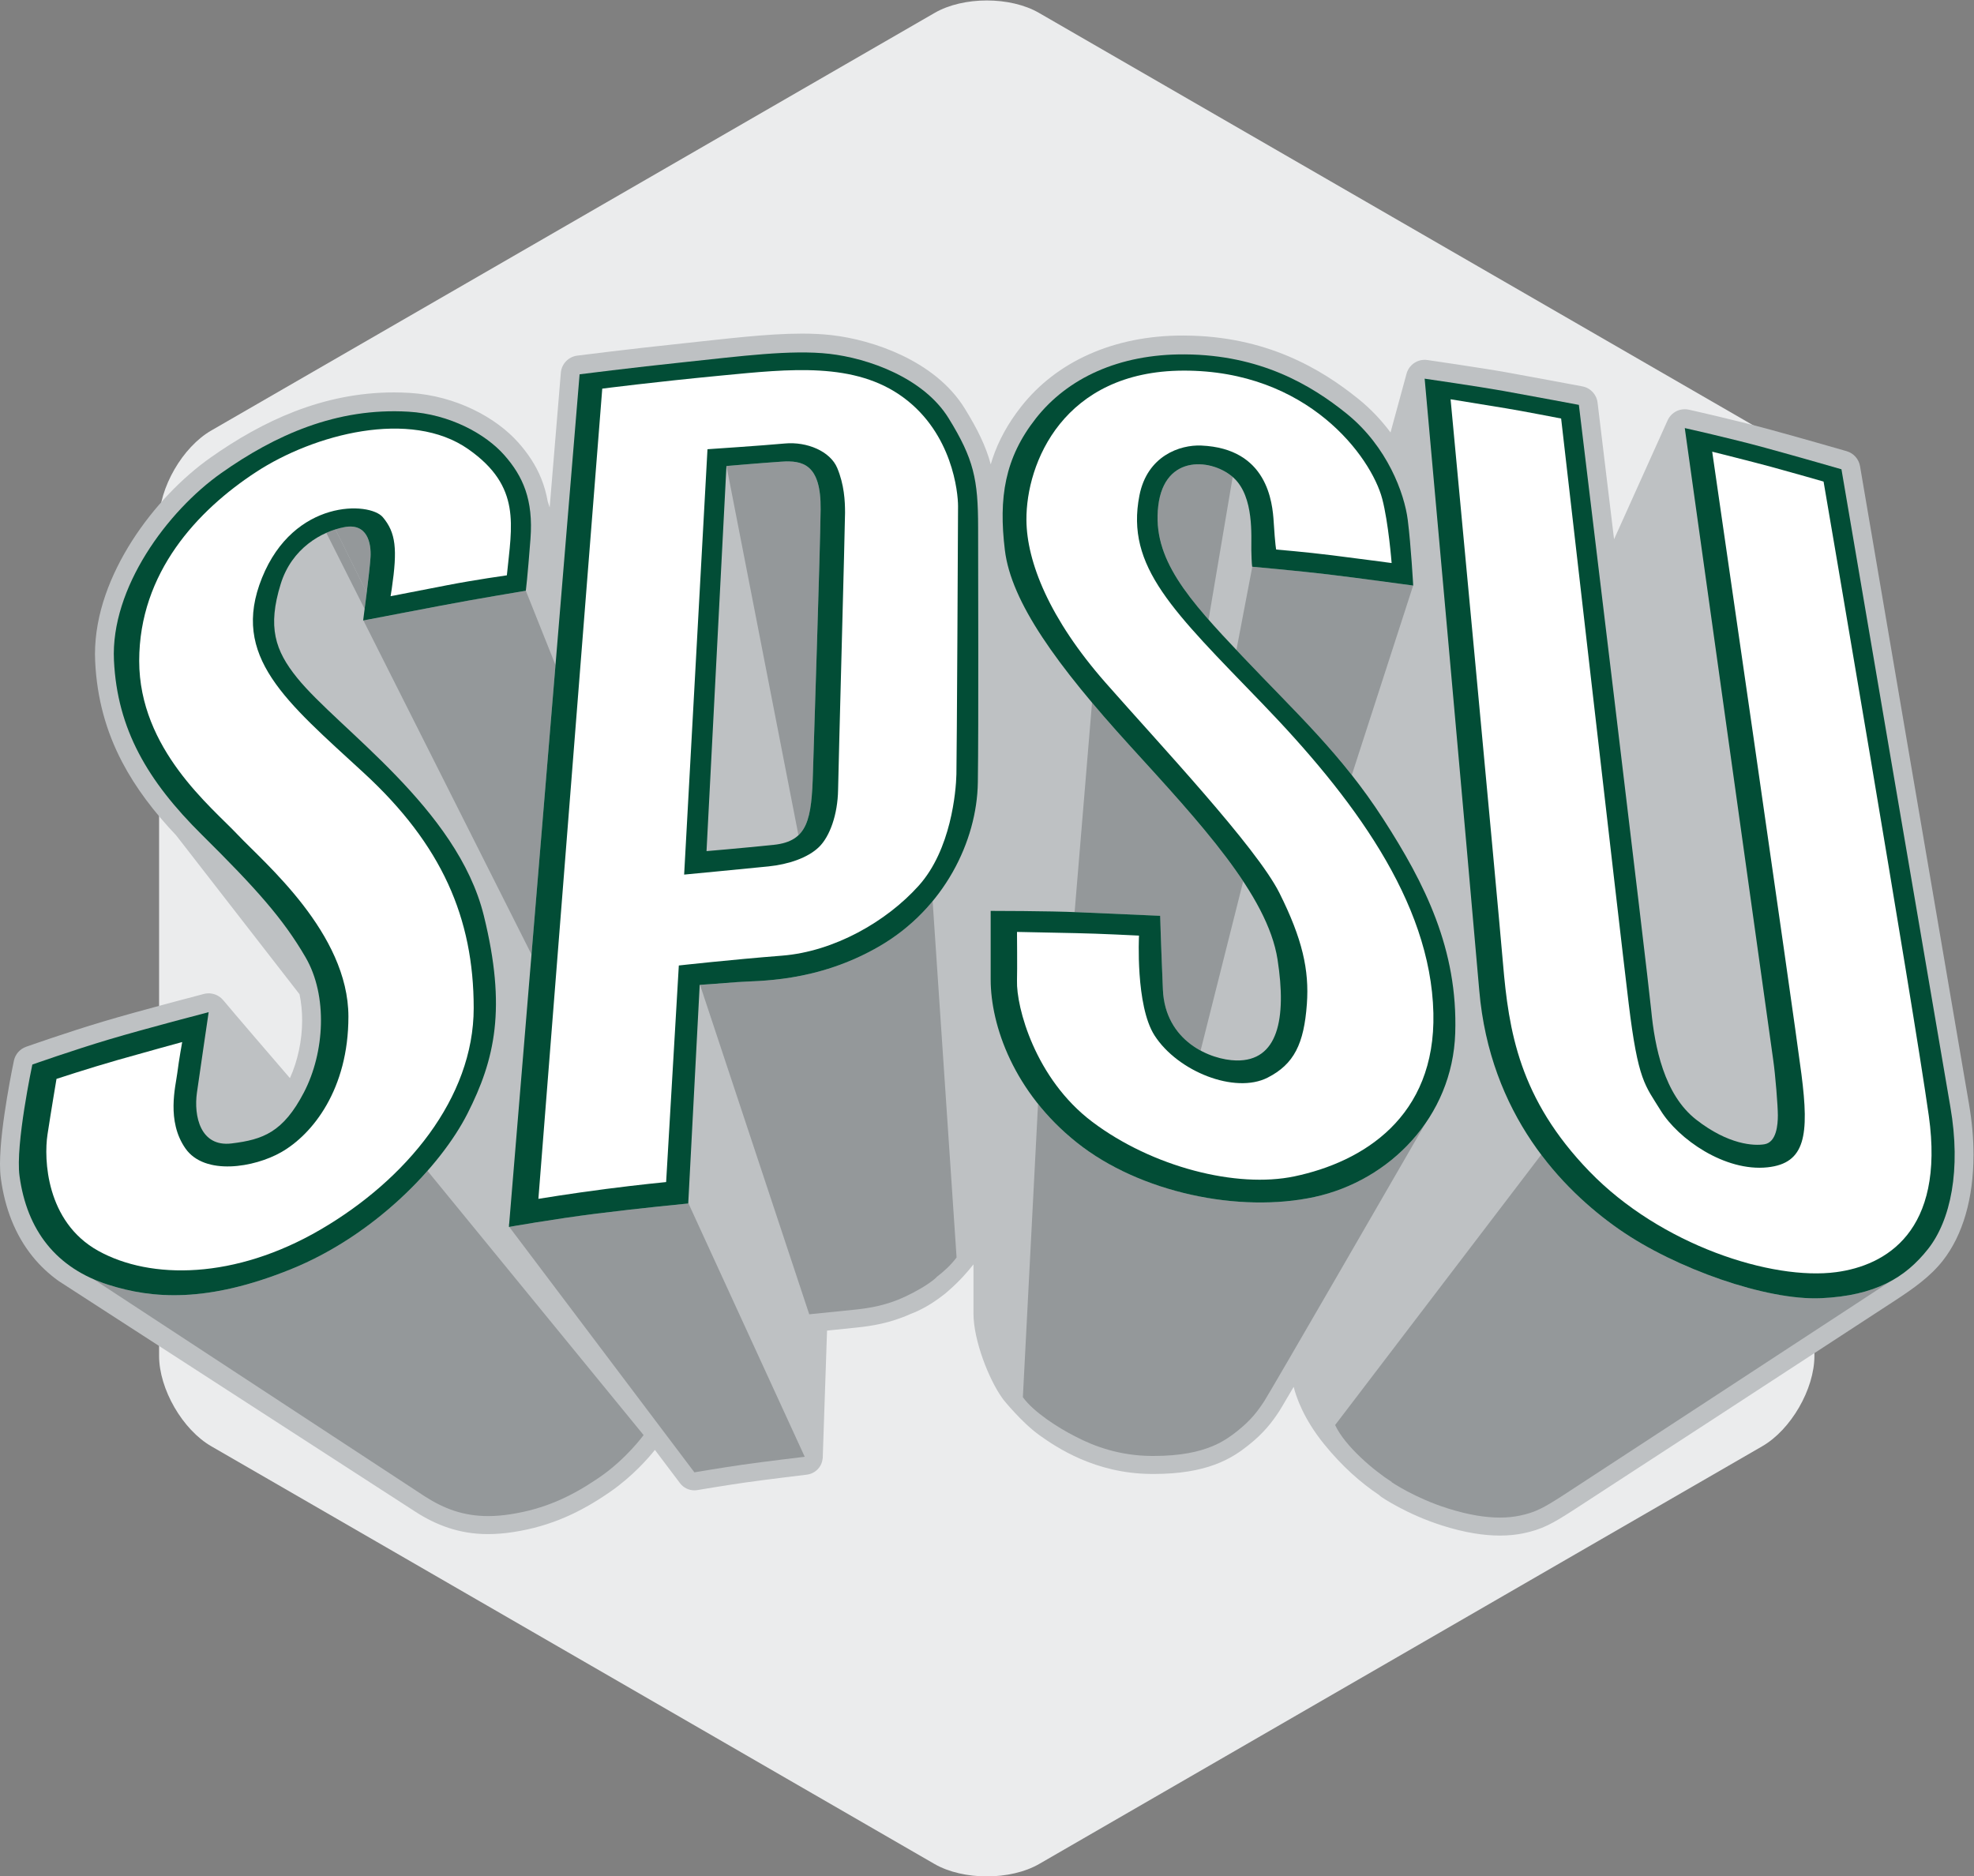 <?xml version="1.0" encoding="UTF-8" standalone="no"?>
<!-- Created with Inkscape (http://www.inkscape.org/) -->

<svg
   xmlns:dc="http://purl.org/dc/elements/1.1/"
   xmlns:cc="http://creativecommons.org/ns#"
   xmlns:rdf="http://www.w3.org/1999/02/22-rdf-syntax-ns#"
   xmlns:svg="http://www.w3.org/2000/svg"
   xmlns="http://www.w3.org/2000/svg"
   xmlns:sodipodi="http://sodipodi.sourceforge.net/DTD/sodipodi-0.dtd"
   xmlns:inkscape="http://www.inkscape.org/namespaces/inkscape"
   version="1.1"
   id="svg2"
   xml:space="preserve"
   width="908.76"
   height="863.867"
   viewBox="0 0 908.76 863.867"
   sodipodi:docname="SPSU Big2.svg"
   inkscape:version="0.92.1 r15371"><rect x="0" y="0" width="908.76" height="863.867" fill="#808080" stroke="none"/><defs
     id="defs6" /><sodipodi:namedview
     pagecolor="#ffffff"
     bordercolor="#666666"
     borderopacity="1"
     objecttolerance="10"
     gridtolerance="10"
     guidetolerance="10"
     inkscape:pageopacity="0"
     inkscape:pageshadow="2"
     inkscape:window-width="1440"
     inkscape:window-height="843"
     id="namedview4"
     showgrid="false"
     inkscape:zoom="0.2731903"
     inkscape:cx="-186.19912"
     inkscape:cy="431.93335"
     inkscape:window-x="0"
     inkscape:window-y="31"
     inkscape:window-maximized="1"
     inkscape:current-layer="g10" /><g
     id="g10"
     inkscape:groupmode="layer"
     inkscape:label="ink_ext_XXXXXX"
     transform="matrix(1.333,0,0,-1.333,0,863.867)"><g
       id="g12"
       transform="scale(0.1)"><path
         d="m 6266.25,1797.56 c 0,-114.48 -81.09,-255.15 -180.63,-312.21 L 3588.57,42.742 c -99,-56.973 -261.9,-56.973 -360.99,0 L 730.078,1485.35 c -99.539,57.15 -180.629,197.73 -180.629,312.21 v 2884.05 c 0,114.57 81.09,255.33 180.629,312.39 L 3227.58,6435.89 c 99.09,57.51 261.99,57.51 360.99,0 L 6085.62,4994 c 99.54,-57.06 180.63,-197.82 180.63,-312.39 V 1797.56"
         style="fill:#ebeced;fill-opacity:1;fill-rule:nonzero;stroke:none"
         id="path14"
         inkscape:connector-curvature="0" /><path
         d="m 5759.1,5028.47 -184.77,-410.31 c -33.03,274.05 -56.97,471.96 -56.97,471.96 -3.42,28.26 -24.66,50.85 -52.56,56.07 -0.18,0.09 -176.31,33.03 -260.64,48.24 -86.31,15.48 -274.23,42.66 -274.68,42.75 -19.71,2.88 -39.51,-3.42 -54,-17.19 -9.63,-9.09 -16.02,-20.7 -18.72,-33.21 l -54.45,-199.8 c -30.24,40.68 -66.87,80.28 -110.88,115.74 -65.07,52.56 -145.17,107.01 -243.99,148.41 -98.82,41.49 -216.36,69.66 -354.42,70.56 -2.25,0.09 -4.68,0.09 -7.11,0.09 -241.74,0.45 -438.57,-91.8 -559.17,-245.43 -45.9,-58.23 -78.84,-118.44 -99.63,-181.62 -1.98,-5.94 -3.69,-11.88 -5.49,-17.82 -16.92,63.18 -45.99,121.95 -90.09,193.41 -52.56,84.69 -132.84,142.83 -215.91,182.7 -83.34,39.78 -170.46,61.74 -243.99,70.2 -32.67,3.69 -66.69,5.22 -101.97,5.22 -123.3,-0.09 -263.16,-18.18 -408.96,-33.48 -189.45,-19.89 -366.93,-42.57 -367.2,-42.57 -30.42,-3.87 -54.09,-28.62 -56.61,-59.13 l -38.61,-465.39 -6.66,20.79 c -4.95,28.08 -12.42,54.36 -22.32,78.84 -19.26,47.88 -47.16,88.38 -79.02,124.38 -39.06,44.01 -92.34,83.7 -156.24,114.57 -63.9,30.69 -138.6,52.38 -219.51,57.24 -18.27,1.08 -36.45,1.62 -54.36,1.62 -245.34,0 -454.682,-99.18 -633.69,-225.54 -97.832,-69.21 -195.3,-169.65 -270.449,-287.01 -74.703,-117.36 -127.801,-252.09 -128.07,-391.05 0,-8.28 0.18,-16.56 0.629,-24.84 5.941,-127.53 37.711,-242.1 92.969,-347.67 46.8,-89.46 109.8,-172.35 186.929,-253.89 l 425.882,-548.55 c 6.03,-28.53 9.09,-58.86 9.09,-89.91 0.09,-69.21 -15.39,-140.85 -42.21,-199.8 -20.07,23.31 -215.012,249.84 -225.898,264.06 -1.891,2.52 -3.872,4.68 -5.942,6.75 -1.711,1.89 -3.422,3.78 -5.308,5.4 -2.614,2.34 -5.403,4.41 -8.372,6.21 l -6.121,3.6 c -13.859,6.84 -29.968,8.73 -45.359,4.77 -0.359,-0.09 -217.891,-56.61 -346.32,-94.86 C 229.5,2914.64 90.539,2865.41 90,2865.23 68.672,2857.67 52.738,2839.58 48.059,2817.44 47.969,2816.81 36.09,2761.19 24.211,2689.37 12.328,2617.28 0.18,2530.16 0,2460.5 0,2443.04 0.809,2426.57 2.969,2410.55 16.828,2307.59 52.379,2215.7 112.051,2141.63 c 25.828,-32.22 56.16,-60.66 90.359,-85.23 l 1231.2,-796.32 0.54,-0.36 c 71.73,-46.53 153,-77.49 249.75,-77.49 h 1.98 c 27.45,0 56.07,2.25 86.13,6.93 134.01,20.34 237.24,71.37 333.99,138.15 78.57,54.18 133.29,117.54 155.79,145.71 l 86.67,-114.93 c 11.79,-15.75 30.33,-24.75 49.68,-24.75 3.42,0 6.84,0.27 10.35,0.9 0.09,0 22.77,3.87 54.72,9 31.95,5.22 73.08,11.7 109.17,16.92 35.91,5.13 89.73,12.06 134.28,17.55 44.55,5.58 79.83,9.81 79.92,9.81 19.8,2.34 37.08,13.95 46.89,31.32 4.32,7.74 6.75,16.2 7.56,24.75 l 0.27,-0.27 14.94,441.72 c 35.19,3.6 78.66,8.01 104.04,10.71 47.97,5.04 113.13,14.67 183.33,46.26 38.34,14.4 73.08,35.1 103.41,57.78 13.14,9.36 22.95,17.46 30.15,24.3 l 0.36,0.36 c 37.26,32.4 66.06,65.79 84.42,89.37 0,-34.29 0,-98.1 0,-169.65 0,-93.33 53.55,-227.79 98.46,-290.79 1.53,-2.43 3.15,-4.77 4.95,-7.02 0.63,-0.81 16.2,-20.16 39.24,-44.82 23.22,-24.84 53.1,-54.81 86.22,-78.57 55.98,-39.78 189.9,-131.67 384.75,-133.02 2.7,-0.09 5.4,-0.09 8.01,-0.09 h 0.45 c 90.45,0 158.22,12.69 211.05,32.13 52.74,19.35 89.73,45.81 115.2,66.24 53.01,41.58 83.07,80.46 108.18,119.34 2.7,4.14 5.4,8.73 10.08,16.56 8.37,14.04 21.87,37.08 39.24,66.69 8.37,-33.66 33.57,-109.53 104.58,-197.28 62.1,-76.68 126.18,-133.29 190.26,-176.22 2.61,-2.61 5.4,-4.95 8.46,-7.11 3.06,-1.98 87.21,-59.58 209.52,-98.37 78.57,-24.93 144.18,-34.74 199.35,-34.74 29.61,0 56.16,2.79 79.65,7.56 31.41,6.3 58.95,15.21 85.68,28.17 26.91,12.96 52.2,28.89 85.5,50.22 56.97,36.63 872.73,567.99 1113.12,725.31 64.17,41.94 122.04,82.71 165.6,137.97 69.21,88.29 105.93,214.65 106.2,365.67 0,55.62 -5.13,114.75 -15.84,176.85 -18.81,108.72 -112.86,659.34 -202.23,1182.6 -44.64,261.63 -88.11,516.42 -120.42,705.87 -16.11,94.68 -29.52,173.07 -38.88,227.79 -9.27,54.63 -14.58,85.59 -14.58,85.68 -4.23,24.48 -22.14,44.55 -45.99,51.48 -0.18,0.09 -143.55,41.58 -264.96,74.79 -122.94,33.57 -279.63,68.49 -280.08,68.58 -20.88,4.68 -42.66,-1.26 -58.32,-15.66 -6.57,-6.12 -11.79,-13.5 -15.3,-21.51"
         style="fill:#bec1c3;fill-opacity:1;fill-rule:nonzero;stroke:none"
         id="path16"
         inkscape:connector-curvature="0" /><path
         d="m 2050.65,1365.11 c 2.91,1.9 5.81,3.84 8.7,5.78 v 0 c -2.89,-1.94 -5.79,-3.88 -8.7,-5.78"
         style="fill:#bec1c3;fill-opacity:1;fill-rule:nonzero;stroke:none"
         id="path18"
         inkscape:connector-curvature="0" /><path
         d="m 2050.65,1365.11 c 2.91,1.9 5.81,3.84 8.7,5.78 v 0 c -2.89,-1.94 -5.79,-3.88 -8.7,-5.78"
         style="fill:#d3d5d7;fill-opacity:1;fill-rule:nonzero;stroke:none"
         id="path20"
         inkscape:connector-curvature="0" /><path
         d="m 2033.19,1353.86 c 5.85,3.69 11.7,7.47 17.46,11.25 -5.76,-3.78 -11.61,-7.56 -17.46,-11.25"
         style="fill:#bec1c3;fill-opacity:1;fill-rule:nonzero;stroke:none"
         id="path22"
         inkscape:connector-curvature="0" /><path
         d="m 2033.19,1353.86 c 5.85,3.69 11.7,7.47 17.46,11.25 -5.76,-3.78 -11.61,-7.56 -17.46,-11.25"
         style="fill:#d3d5d7;fill-opacity:1;fill-rule:nonzero;stroke:none"
         id="path24"
         inkscape:connector-curvature="0" /><path
         d="m 3180.15,2030.75 c 3.33,1.98 6.48,3.87 9.45,5.67 -2.97,-1.8 -6.12,-3.69 -9.45,-5.67"
         style="fill:#bec1c3;fill-opacity:1;fill-rule:nonzero;stroke:none"
         id="path26"
         inkscape:connector-curvature="0" /><path
         d="m 3180.15,2030.75 c 3.33,1.98 6.48,3.87 9.45,5.67 -2.97,-1.8 -6.12,-3.69 -9.45,-5.67"
         style="fill:#d3d5d7;fill-opacity:1;fill-rule:nonzero;stroke:none"
         id="path28"
         inkscape:connector-curvature="0" /><path
         d="m 3189.6,2036.42 0.09,0.09 v 0 l -0.09,-0.09"
         style="fill:#bec1c3;fill-opacity:1;fill-rule:nonzero;stroke:none"
         id="path30"
         inkscape:connector-curvature="0" /><path
         d="m 3189.6,2036.42 0.09,0.09 v 0 l -0.09,-0.09"
         style="fill:#d3d5d7;fill-opacity:1;fill-rule:nonzero;stroke:none"
         id="path32"
         inkscape:connector-curvature="0" /><path
         d="m 3179.52,2030.39 0.63,0.36 -0.63,-0.36"
         style="fill:#bec1c3;fill-opacity:1;fill-rule:nonzero;stroke:none"
         id="path34"
         inkscape:connector-curvature="0" /><path
         d="m 3179.52,2030.39 0.63,0.36 -0.63,-0.36"
         style="fill:#d3d5d7;fill-opacity:1;fill-rule:nonzero;stroke:none"
         id="path36"
         inkscape:connector-curvature="0" /><path
         d="m 3178.52,2029.81 v 0 c 0.33,0.19 0.67,0.39 1,0.58 -0.33,-0.19 -0.67,-0.39 -1,-0.58"
         style="fill:#bec1c3;fill-opacity:1;fill-rule:nonzero;stroke:none"
         id="path38"
         inkscape:connector-curvature="0" /><path
         d="m 3178.52,2029.81 v 0 c 0.33,0.19 0.67,0.39 1,0.58 -0.33,-0.19 -0.67,-0.39 -1,-0.58"
         style="fill:#d3d5d7;fill-opacity:1;fill-rule:nonzero;stroke:none"
         id="path40"
         inkscape:connector-curvature="0" /><path
         d="m 4178.43,1482.29 c 2.56,0.98 5.05,1.96 7.48,2.99 v 0 c -2.43,-1.03 -4.92,-2.01 -7.48,-2.99"
         style="fill:#bec1c3;fill-opacity:1;fill-rule:nonzero;stroke:none"
         id="path42"
         inkscape:connector-curvature="0" /><path
         d="m 4178.43,1482.29 c 2.56,0.98 5.05,1.96 7.48,2.99 v 0 c -2.43,-1.03 -4.92,-2.01 -7.48,-2.99"
         style="fill:#d3d5d7;fill-opacity:1;fill-rule:nonzero;stroke:none"
         id="path44"
         inkscape:connector-curvature="0" /><path
         d="m 4187.89,1486.1 v 0 l 1.97,0.78 -1.97,-0.78"
         style="fill:#bec1c3;fill-opacity:1;fill-rule:nonzero;stroke:none"
         id="path46"
         inkscape:connector-curvature="0" /><path
         d="m 4187.89,1486.1 v 0 l 1.97,0.78 -1.97,-0.78"
         style="fill:#d3d5d7;fill-opacity:1;fill-rule:nonzero;stroke:none"
         id="path48"
         inkscape:connector-curvature="0" /><path
         d="m 4189.86,1486.88 c 2.07,0.9 4.05,1.8 6.12,2.7 -2.07,-0.9 -4.05,-1.8 -6.12,-2.7"
         style="fill:#bec1c3;fill-opacity:1;fill-rule:nonzero;stroke:none"
         id="path50"
         inkscape:connector-curvature="0" /><path
         d="m 4189.86,1486.88 c 2.07,0.9 4.05,1.8 6.12,2.7 -2.07,-0.9 -4.05,-1.8 -6.12,-2.7"
         style="fill:#d3d5d7;fill-opacity:1;fill-rule:nonzero;stroke:none"
         id="path52"
         inkscape:connector-curvature="0" /><path
         d="m 4195.98,1489.58 1.26,0.63 v 0 h 0.09 l -1.35,-0.63"
         style="fill:#bec1c3;fill-opacity:1;fill-rule:nonzero;stroke:none"
         id="path54"
         inkscape:connector-curvature="0" /><path
         d="m 4195.98,1489.58 1.26,0.63 v 0 h 0.09 l -1.35,-0.63"
         style="fill:#d3d5d7;fill-opacity:1;fill-rule:nonzero;stroke:none"
         id="path56"
         inkscape:connector-curvature="0" /><path
         d="m 5180.04,1239.27 c -47.72,0 -106.97,8.56 -180.63,31.88 -113.13,35.73 -193.32,90.45 -193.32,90.45 l 0.59,0.57 c -61.48,38.98 -161.7,123.56 -195.71,196.71 l 711.81,933.66 c 84.51,-112.23 181.8,-196.92 269.55,-258.03 22.23,-15.57 46.17,-30.78 71.28,-45.45 185.66,-109.01 437.6,-192.52 604.4,-192.52 7.12,0 14.12,0.15 20.92,0.46 100.89,4.5 177.57,24.66 239.04,57.69 -204.39,-133.74 -1072.62,-701.82 -1130.76,-739.26 -66.06,-42.48 -94.32,-58.41 -149.94,-69.75 -19.4,-3.96 -41.66,-6.41 -67.23,-6.41"
         style="fill:#94989a;fill-opacity:1;fill-rule:nonzero;stroke:none"
         id="path58"
         inkscape:connector-curvature="0" /><path
         d="m 1757.88,2246.57 -0.99,6.57 1.53,0.18 -0.54,-6.75"
         style="fill:#bec1c3;fill-opacity:1;fill-rule:nonzero;stroke:none"
         id="path60"
         inkscape:connector-curvature="0" /><path
         d="m 1757.88,2246.57 -0.99,6.57 1.53,0.18 -0.54,-6.75"
         style="fill:#94989a;fill-opacity:1;fill-rule:nonzero;stroke:none"
         id="path62"
         inkscape:connector-curvature="0" /><path
         d="m 4146.39,2852.18 c -66.06,35.82 -125.64,102.15 -130.23,210.96 -7.56,179.1 -9.36,254.52 -9.36,254.52 0,0 -177.3,7.56 -280.98,12.24 -4.59,0.18 -9.54,0.36 -14.49,0.63 l 60.12,723.42 c 40.59,-48.24 84.78,-98.46 132.57,-150.93 146.34,-160.83 291.24,-317.52 389.52,-466.2 l -147.15,-584.64"
         style="fill:#94989a;fill-opacity:1;fill-rule:nonzero;stroke:none"
         id="path64"
         inkscape:connector-curvature="0" /><path
         d="m 3984.04,1452.11 c -2.62,0 -5.26,0.01 -7.93,0.03 -109.08,0.81 -196.74,32.94 -260.37,66.24 l -1.53,0.72 c -58.5,29.43 -144.18,84.15 -181.62,135.9 l 52.38,1013.04 c 37.35,-46.71 81.81,-91.89 134.28,-133.74 37.53,-29.88 78.84,-56.7 122.76,-80.37 h 0.09 c 153.13,-82.41 338.66,-126.35 510.92,-126.35 65.15,0 128.42,6.29 187.3,19.16 42.03,9.18 82.98,22.68 122.13,40.05 5.85,2.61 11.7,5.22 17.46,8.01 l 2.34,1.17 c 6.12,2.97 12.15,6.03 18.18,9.18 1.08,0.54 2.07,1.08 3.15,1.62 6.21,3.33 12.42,6.75 18.54,10.35 1.35,0.81 2.79,1.62 4.14,2.34 6.12,3.6 12.06,7.2 18,10.98 1.08,0.72 2.16,1.35 3.15,2.07 5.58,3.51 10.98,7.11 16.47,10.8 0.9,0.63 1.8,1.26 2.79,1.89 5.67,3.96 11.34,8.1 17.01,12.24 1.35,0.99 2.7,2.07 4.14,3.06 5.49,4.14 10.89,8.37 16.2,12.69 1.26,0.99 2.43,1.98 3.6,2.97 5.04,4.05 9.9,8.19 14.76,12.42 l 2.34,2.07 c 5.22,4.59 10.26,9.27 15.39,14.04 1.26,1.26 2.61,2.43 3.87,3.69 4.95,4.68 9.72,9.45 14.49,14.31 1.17,1.26 2.43,2.52 3.6,3.78 4.5,4.68 9,9.54 13.32,14.31 l 2.34,2.61 c 4.41,4.95 8.73,9.9 12.87,15.03 1.17,1.35 2.34,2.79 3.51,4.14 4.32,5.22 8.46,10.53 12.51,15.93 1.17,1.44 2.25,2.97 3.42,4.5 4.14,5.49 8.19,11.07 12.15,16.74 -95.49,-165.42 -534.42,-925.38 -555.84,-958.14 -24.03,-36.72 -46.62,-66.51 -94.68,-104.67 -19.26,-15.21 -42.39,-32.04 -74.34,-46.71 v 0 h -0.09 c -3.04,-1.39 -6.15,-2.76 -9.35,-4.11 l -0.55,-0.21 0.55,0.21 c -0.66,-0.27 -1.31,-0.55 -1.98,-0.82 0.48,0.2 0.96,0.4 1.43,0.61 -0.47,-0.21 -0.95,-0.41 -1.43,-0.61 -45.92,-18.98 -109.03,-33.17 -201.87,-33.17"
         style="fill:#94989a;fill-opacity:1;fill-rule:nonzero;stroke:none"
         id="path66"
         inkscape:connector-curvature="0" /><path
         d="m 4185.91,1485.28 c 0.48,0.2 0.96,0.4 1.43,0.61 -0.47,-0.21 -0.95,-0.41 -1.43,-0.61 v 0"
         style="fill:#94989a;fill-opacity:1;fill-rule:nonzero;stroke:none"
         id="path68"
         inkscape:connector-curvature="0" /><path
         d="m 4185.91,1485.28 c 0.48,0.2 0.96,0.4 1.43,0.61 -0.47,-0.21 -0.95,-0.41 -1.43,-0.61 v 0"
         style="fill:#d3d5d7;fill-opacity:1;fill-rule:nonzero;stroke:none"
         id="path70"
         inkscape:connector-curvature="0" /><path
         d="m 4187.34,1485.89 0.55,0.21 v 0 l -0.55,-0.21"
         style="fill:#94989a;fill-opacity:1;fill-rule:nonzero;stroke:none"
         id="path72"
         inkscape:connector-curvature="0" /><path
         d="m 4187.34,1485.89 0.55,0.21 v 0 l -0.55,-0.21"
         style="fill:#d3d5d7;fill-opacity:1;fill-rule:nonzero;stroke:none"
         id="path74"
         inkscape:connector-curvature="0" /><path
         d="m 4173.84,4340.51 c -2.79,3.33 -5.67,6.57 -8.46,9.81 l -1.89,2.07 c -0.9,1.08 -1.8,2.16 -2.7,3.24 -2.61,3.06 -5.22,6.03 -7.74,9.09 -1.17,1.35 -2.34,2.61 -3.42,3.96 -2.25,2.7 -4.5,5.4 -6.75,8.1 l -2.16,2.61 c -14.76,17.73 -28.53,35.28 -41.31,52.56 l -0.99,1.35 c -28.62,38.97 -51.84,77.04 -68.85,115.47 l 1.08,7.92 -1.08,-7.83 c -26.01,59.04 -37.17,118.98 -29.43,184.68 7.83,65.52 34.47,104.85 68.76,125.28 l 0.54,-0.72 0.09,1.17 c 21.08,12.43 44.95,17.79 69.07,17.79 7.49,0 15,-0.52 22.46,-1.5 v -0.09 c 19.53,-2.61 38.7,-8.46 56.07,-16.65 v -0.18 l 0.18,0.18 0.27,-0.09 c 2.52,-1.17 5.04,-2.52 7.56,-3.78 l 1.35,-0.81 c 2.43,-1.26 4.86,-2.61 7.2,-4.05 l 1.35,-0.81 c 2.43,-1.44 4.68,-2.97 6.93,-4.41 l 1.17,-0.81 c 1.26,-0.9 2.61,-1.8 3.87,-2.7 v -0.09 c 3.6,-2.61 7.02,-5.31 10.17,-8.1 l -83.34,-492.66"
         style="fill:#94989a;fill-opacity:1;fill-rule:nonzero;stroke:none"
         id="path76"
         inkscape:connector-curvature="0" /><path
         d="m 4668.57,3803.75 c -113.67,144.27 -236.52,260.91 -378.09,410.31 -6.93,7.38 -13.68,14.58 -20.43,21.69 l 54.9,287.46 c 9.81,-0.81 161.19,-14.49 260.64,-26.28 101.61,-12.15 290.79,-38.07 294.84,-38.7 l -211.86,-654.48"
         style="fill:#94989a;fill-opacity:1;fill-rule:nonzero;stroke:none"
         id="path78"
         inkscape:connector-curvature="0" /><path
         d="m 2794.77,1941.38 -377.19,1137.87 c 8.28,0.45 65.7,4.14 127.62,9.36 66.87,5.67 273.78,-3.78 494.37,125.37 l 0.45,0.27 c 71.64,42.03 131.94,94.86 180.9,153.99 l 82.71,-1230.57 c -19.35,-26.01 -43.92,-48.51 -69.21,-67.68 l 0.09,-0.63 c -7.47,-7.11 -21.6,-18.54 -44.82,-32.85 v 0 c -3.51,-2.17 -7.23,-4.4 -11.17,-6.7 -2.94,-1.71 -6.02,-3.49 -9.26,-5.27 3.24,1.78 6.32,3.56 9.26,5.27 -14.51,-8.47 -31.95,-17.77 -52.91,-27.68 -64.35,-30.33 -124.47,-39.6 -171.81,-44.55 -47.34,-4.95 -159.03,-16.2 -159.03,-16.2"
         style="fill:#94989a;fill-opacity:1;fill-rule:nonzero;stroke:none"
         id="path80"
         inkscape:connector-curvature="0" /><path
         d="m 3189.69,2036.51 v 0 0"
         style="fill:#94989a;fill-opacity:1;fill-rule:nonzero;stroke:none"
         id="path82"
         inkscape:connector-curvature="0" /><path
         d="m 3189.69,2036.51 v 0 0"
         style="fill:#d3d5d7;fill-opacity:1;fill-rule:nonzero;stroke:none"
         id="path84"
         inkscape:connector-curvature="0" /><path
         d="m 3169.26,2024.54 c 3.24,1.78 6.32,3.56 9.26,5.27 v 0 c -2.94,-1.71 -6.02,-3.49 -9.26,-5.27"
         style="fill:#94989a;fill-opacity:1;fill-rule:nonzero;stroke:none"
         id="path86"
         inkscape:connector-curvature="0" /><path
         d="m 3169.26,2024.54 c 3.24,1.78 6.32,3.56 9.26,5.27 v 0 c -2.94,-1.71 -6.02,-3.49 -9.26,-5.27"
         style="fill:#d3d5d7;fill-opacity:1;fill-rule:nonzero;stroke:none"
         id="path88"
         inkscape:connector-curvature="0" /><path
         d="m 2398.14,1395.53 -639.36,847.71 c 14.31,2.52 160.02,28.08 302.31,45.99 149.94,18.81 315.81,34.83 315.81,34.83 l 0.09,1.8 402.21,-876.6 c 0,0 -142.11,-16.92 -215.64,-27.54 -73.53,-10.62 -165.42,-26.19 -165.42,-26.19"
         style="fill:#94989a;fill-opacity:1;fill-rule:nonzero;stroke:none"
         id="path90"
         inkscape:connector-curvature="0" /><path
         d="m 1685.95,1244.43 c -84.98,0 -152.02,25.26 -218.23,67.67 l -1143.181,749.43 0.09,0.27 c 15.93,-6.84 32.672,-13.14 50.043,-18.63 66.523,-21.15 140.234,-35.91 226.531,-35.9 110.188,0 240.883,24.07 403.197,89.63 75.33,30.42 146.52,69.3 212.31,113.22 l -0.09,-0.09 c 101.07,67.41 189.27,146.88 259.74,226.71 l 746.37,-912.51 c 0,0 -59.31,-81.99 -151.92,-145.62 -1.08,-0.72 -2.16,-1.44 -3.24,-2.16 -2.74,-1.87 -5.48,-3.72 -8.22,-5.56 2.3,1.55 4.6,3.1 6.87,4.66 -2.27,-1.56 -4.57,-3.11 -6.87,-4.66 -88.8,-59.54 -178.23,-101.93 -296.88,-120.26 -27.19,-4.2 -52.56,-6.2 -76.52,-6.2 m 381.62,132.02 -1.35,-0.9 1.35,0.9"
         style="fill:#94989a;fill-opacity:1;fill-rule:nonzero;stroke:none"
         id="path92"
         inkscape:connector-curvature="0" /><path
         d="m 2066.22,1375.55 1.35,0.9 -1.35,-0.9"
         style="fill:#94989a;fill-opacity:1;fill-rule:nonzero;stroke:none"
         id="path94"
         inkscape:connector-curvature="0" /><path
         d="m 2066.22,1375.55 1.35,0.9 -1.35,-0.9"
         style="fill:#d3d5d7;fill-opacity:1;fill-rule:nonzero;stroke:none"
         id="path96"
         inkscape:connector-curvature="0" /><path
         d="m 2059.35,1370.89 c 2.3,1.55 4.6,3.1 6.87,4.66 -2.27,-1.56 -4.57,-3.11 -6.87,-4.66 v 0"
         style="fill:#94989a;fill-opacity:1;fill-rule:nonzero;stroke:none"
         id="path98"
         inkscape:connector-curvature="0" /><path
         d="m 2059.35,1370.89 c 2.3,1.55 4.6,3.1 6.87,4.66 -2.27,-1.56 -4.57,-3.11 -6.87,-4.66 v 0"
         style="fill:#d3d5d7;fill-opacity:1;fill-rule:nonzero;stroke:none"
         id="path100"
         inkscape:connector-curvature="0" /><path
         d="m 1259.37,4377.23 -132.39,263.07 c 3.15,1.44 6.3,2.61 9.45,3.87 l -0.09,0.09 c 1.08,0.45 2.16,0.81 3.33,1.26 2.25,0.9 4.5,1.71 6.75,2.52 2.7,0.99 5.49,1.98 8.19,2.88 1.34,0.45 2.59,0.8 3.92,1.25 l 107.77,-218.06 v 0 l 0.09,0.18 0.18,-0.27 c -0.72,-5.31 -1.35,-10.62 -1.98,-15.75 l -0.09,-0.63 c -1.8,-14.67 -3.6,-28.53 -5.13,-40.41"
         style="fill:#94989a;fill-opacity:1;fill-rule:nonzero;stroke:none"
         id="path102"
         inkscape:connector-curvature="0" /><path
         d="m 1266.3,4434.11 -107.77,218.06 -0.05,0.1 c 10.44,3.24 20.61,5.85 30.51,7.74 7.45,1.42 14.32,2.08 20.66,2.08 60.96,0 72.32,-61.41 69.79,-105.76 -1.35,-23.58 -7.29,-75.15 -13.14,-122.22 v 0"
         style="fill:#94989a;fill-opacity:1;fill-rule:nonzero;stroke:none"
         id="path104"
         inkscape:connector-curvature="0" /><path
         d="m 1835.64,3184.1 -580.59,1153.62 c 11.79,2.25 153.09,29.07 265.95,50.76 117.81,22.68 295.02,51.84 295.02,51.84 l 102.42,-256.59 -82.8,-999.63"
         style="fill:#94989a;fill-opacity:1;fill-rule:nonzero;stroke:none"
         id="path106"
         inkscape:connector-curvature="0" /><path
         d="m 2757.51,3596.03 -248.58,1275.12 c 0.9,0.09 118.98,10.35 190.35,15.03 7.27,0.48 14.46,0.79 21.54,0.79 62.61,0 114.98,-24.24 113.28,-165.67 -1.89,-157.5 -21.69,-743.76 -26.37,-906.84 -3.24,-109.98 -9.9,-180.36 -50.22,-218.43"
         style="fill:#94989a;fill-opacity:1;fill-rule:nonzero;stroke:none"
         id="path108"
         inkscape:connector-curvature="0" /><path
         d="m 1816.02,4440.34 c 0,0 -177.22,-29.22 -295.06,-51.84 -117.83,-22.63 -266.77,-50.91 -266.77,-50.91 0,0 22.63,169.68 25.45,218.7 2.83,49.01 -11.3,118.77 -90.49,103.69 -79.18,-15.08 -181.58,-73.34 -219.642,-196.08 -46.188,-148.93 -19.551,-230.13 56.562,-324.27 143.29,-177.22 553.35,-450.58 644.77,-821.05 79.07,-320.31 38.65,-496.78 -56.55,-684.38 -91.59,-180.43 -320.51,-420.4 -609.9,-537.31 C 714.996,1980 526.148,1995.04 374.695,2043.17 193.707,2100.67 92.836,2231.7 67.387,2419.29 c -14.613,107.66 44.308,384.6 44.308,384.6 0,0 138.575,49.02 264.887,86.72 126.305,37.72 344.063,94.28 344.063,94.28 0,0 -29.215,-197.98 -40.532,-278.11 -11.304,-80.1 11.317,-188.52 119.715,-175.33 108.418,13.19 178.164,38.65 249.802,176.29 71.64,137.62 82.96,333.69 5.66,466.61 -77.294,132.92 -170.618,237.55 -358.212,423.26 -187.586,185.7 -292.223,364.8 -303.531,602.35 -11.891,249.87 184.754,515.65 370.473,646.67 185.691,131.03 397.77,226.84 646.65,212.1 143.29,-8.49 266.78,-77.31 330.88,-149.89 64.1,-72.59 100.86,-153.65 90.49,-289.39 -10.37,-135.75 -16.02,-179.11 -16.02,-179.11"
         style="fill:#024d36;fill-opacity:1;fill-rule:nonzero;stroke:none"
         id="path110"
         inkscape:connector-curvature="0" /><path
         d="m 2807.7,3814.42 c -4.72,-163.09 -16.98,-239.43 -135.75,-251.7 -118.78,-12.25 -231.89,-21.68 -231.89,-21.68 l 68.81,1330.09 c 0,0 118.78,10.38 190.42,15.09 71.65,4.71 136.69,-7.54 134.8,-164.96 -1.89,-157.43 -21.68,-743.76 -26.39,-906.84 z m 570.3,844.62 c 0,165.91 -15.08,236.6 -101.8,377.06 -86.73,140.46 -279.03,207.38 -411.95,222.47 -132.91,15.08 -308.24,-8.49 -496.77,-28.28 -188.53,-19.8 -365.76,-42.43 -365.76,-42.43 L 1757.57,2243 c 0,0 153.66,27.34 303.54,46.19 149.88,18.86 315.79,34.87 315.79,34.87 l 39.59,755.08 c 0,0 61.76,3.81 128.7,9.47 66.92,5.64 273.82,-3.81 494.4,125.33 220.58,129.15 334.64,361.04 337.48,564.65 2.82,203.62 0.93,714.54 0.93,880.45"
         style="fill:#024d36;fill-opacity:1;fill-rule:nonzero;stroke:none"
         id="path112"
         inkscape:connector-curvature="0" /><path
         d="m 4269.76,2818.02 c -89.55,1.77 -246.04,65.99 -253.59,245.1 -7.54,179.1 -9.4,254.52 -9.4,254.52 0,0 -177.25,7.54 -280.92,12.24 -103.7,4.73 -304.48,4.73 -304.48,4.73 0,0 0,-77.3 0,-236.61 0,-159.31 80.12,-390.26 297.86,-563.7 217.76,-173.46 561.83,-244.18 821.07,-187.6 259.23,56.56 476.05,276.19 485.46,565.59 9.44,289.4 -104.63,516.58 -248.85,739.99 -144.23,223.4 -298.84,363.86 -486.41,561.82 -187.59,197.96 -312.02,336.53 -290.34,519.41 21.68,182.87 190.42,162.14 261.12,96.15 70.69,-65.99 59.36,-202.67 60.31,-249.8 0.96,-47.13 2.85,-56.57 2.85,-56.57 0,0 158.35,-14.13 261.12,-26.39 102.73,-12.25 295.04,-38.65 295.04,-38.65 0,0 -7.53,137.63 -18.86,227.18 -11.3,89.55 -69.75,252.63 -211.14,366.69 -123.92,99.96 -298.83,202.68 -558.06,204.56 -229.07,1.67 -406.3,-82.95 -514.72,-220.58 -108.38,-137.62 -129.26,-275.16 -107.43,-455.3 21.66,-179.11 178.1,-397.01 433.6,-677.78 238.51,-262.06 473.51,-513.4 508.11,-736.21 32.06,-206.45 0.94,-351.63 -142.34,-348.79"
         style="fill:#024d36;fill-opacity:1;fill-rule:nonzero;stroke:none"
         id="path114"
         inkscape:connector-curvature="0" /><path
         d="m 4920.19,5172.78 c 0,0 188.53,-27.33 272.43,-42.41 83.9,-15.09 260.17,-48.08 260.17,-48.08 0,0 237.53,-1964.5 249.81,-2090.82 12.25,-126.31 44.3,-291.29 155.54,-378 111.24,-86.73 199.41,-90.93 235.66,-84.84 41.74,7.02 46.21,67.88 46.21,99.93 0,32.05 -8.51,139.5 -16.05,191.35 -7.52,51.85 -305.42,2182.25 -305.42,2182.25 0,0 156.49,-34.87 277.14,-67.87 120.68,-32.99 263.97,-74.46 263.97,-74.46 0,0 338.42,-1984.32 376.1,-2202.05 37.71,-217.77 0.94,-392.16 -77.29,-491.12 -78.25,-99 -181.95,-161.22 -369.51,-169.7 -187.6,-8.49 -502.34,102.19 -696.65,237.55 -198.88,138.57 -446.81,397.82 -483.56,825.77 -36.78,427.98 -188.55,2112.5 -188.55,2112.5"
         style="fill:#024d36;fill-opacity:1;fill-rule:nonzero;stroke:none"
         id="path116"
         inkscape:connector-curvature="0" /><path
         d="m 1750.5,4493.6 c 16.97,172.5 51.12,306.29 -132.92,435.5 -199.36,139.99 -533.06,52.32 -733.85,-79.18 -200.785,-131.5 -402.988,-346.43 -402.988,-651.84 0,-305.43 250.274,-504.8 340.774,-600.95 90.488,-96.15 381.774,-339.36 381.774,-627.8 0,-250.29 -123.02,-405.83 -231.899,-468.04 -93.063,-53.19 -264.418,-82.02 -330.871,12.74 -66.461,94.73 -33.934,214.9 -28.278,260.17 5.656,45.23 16.961,107.45 16.961,107.45 0,0 -124.422,-33.93 -223.402,-62.22 -98.977,-28.27 -210.684,-65.04 -210.684,-65.04 0,0 -18.383,-108.88 -31.113,-192.3 -12.719,-83.42 -5.652,-301.18 175.344,-401.58 180.988,-100.38 472.261,-98.98 767.792,73.54 295.53,172.5 528.82,453.88 528.82,764.96 0,311.07 -110.29,564.19 -378.94,811.63 -268.657,247.45 -462.379,401.57 -352.082,674.47 110.292,272.9 371.882,263 417.122,209.28 45.25,-53.73 50.91,-110.29 31.11,-246.04 l -4.24,-26.87 c 0,0 101.81,19.8 196.54,38.18 94.74,18.38 205.03,33.94 205.03,33.94"
         style="fill:#ffffff;fill-opacity:1;fill-rule:nonzero;stroke:none"
         id="path118"
         inkscape:connector-curvature="0" /><path
         d="m 2894.41,3752.67 c -1.41,-84.84 -28.28,-161.19 -66.46,-197.96 -38.16,-36.76 -104.63,-59.39 -173.91,-66.45 -69.28,-7.07 -291.29,-28.29 -291.29,-28.29 l 80.61,1469.13 c 0,0 190.88,12.73 267.24,19.8 76.36,7.07 156.95,-26.87 180.99,-84.84 24.04,-57.98 26.86,-113.12 26.86,-154.12 0,-41.01 -22.62,-872.43 -24.04,-957.27 z m 226.24,1354.6 c -168.25,124.43 -393.09,98.98 -629.22,76.35 -236.14,-22.62 -411.47,-45.25 -411.47,-45.25 L 1859.38,2340.1 c 0,0 111.7,18.38 231.89,33.93 120.19,15.55 209.27,24.02 209.27,24.02 l 43.84,748.02 c 0,0 176.74,19.79 356.32,33.93 179.57,14.14 360.57,117.36 472.27,241.79 111.71,124.44 128.68,325.22 130.09,384.61 1.41,59.39 5.65,878.08 5.65,926.16 0,48.08 -19.79,250.28 -188.06,374.71"
         style="fill:#ffffff;fill-opacity:1;fill-rule:nonzero;stroke:none"
         id="path120"
         inkscape:connector-curvature="0" /><path
         d="m 4407.38,4582.68 c 0,0 101.81,-8.49 192.31,-19.8 90.5,-11.32 206.44,-26.86 206.44,-26.86 0,0 -10.9,140.28 -32.53,221.99 -38.17,144.23 -255.92,444.06 -687.19,442.58 -412.87,-1.41 -542.97,-318.15 -541.55,-516.11 1.04,-144.22 79.18,-340.76 272.89,-561.35 184.5,-210.09 521.76,-568.42 600.94,-726.78 79.19,-158.38 103.21,-265.73 94.74,-383.19 -9.9,-137.16 -43.84,-207.86 -135.74,-254.52 -112.81,-57.29 -310.17,21.26 -390.26,145.62 -66.45,103.25 -53.75,345.02 -53.75,345.02 0,0 -138.54,7.08 -216.31,8.49 -77.77,1.42 -205.05,4.24 -205.05,4.24 0,0 1.16,-131.51 0,-168.26 -2.82,-90.5 62.19,-338.66 260.19,-487.83 206.45,-155.54 497.99,-230.35 698.52,-188.04 234.69,49.46 487.81,203.59 479.32,564.17 -9.11,387.38 -282.8,749.4 -591.04,1068.97 -308.25,319.56 -472.55,471.44 -424.19,718.3 26.86,137.16 140.05,175.68 213.51,172.51 229.06,-9.91 246.03,-196.55 250.27,-264.42 5.04,-80.64 8.48,-94.73 8.48,-94.73"
         style="fill:#ffffff;fill-opacity:1;fill-rule:nonzero;stroke:none"
         id="path122"
         inkscape:connector-curvature="0" /><path
         d="m 6221.53,2769.95 c -28.55,222.32 -308.26,2150.67 -308.26,2150.67 0,0 135.76,-33.93 203.61,-52.31 67.89,-18.39 181,-50.91 181,-50.91 0,0 308.71,-1801.92 363.4,-2190.27 56.55,-401.56 -150.07,-517.47 -319.57,-540.14 -221.97,-29.7 -606.59,93.33 -852.62,347.86 -242.69,251.03 -278.56,484.98 -298.37,718.29 -19.78,233.31 -180.97,1948.47 -180.97,1948.47 0,0 138.57,-22.62 190.88,-31.11 52.3,-8.48 190.89,-35.34 190.89,-35.34 0,0 199.45,-1740.78 233.3,-2020.59 32.53,-268.66 56.52,-281.5 110.3,-369.06 60.8,-98.98 222,-212.1 369.05,-196.54 131.25,13.9 144.24,111.7 117.36,320.98"
         style="fill:#ffffff;fill-opacity:1;fill-rule:nonzero;stroke:none"
         id="path124"
         inkscape:connector-curvature="0" /></g></g></svg>